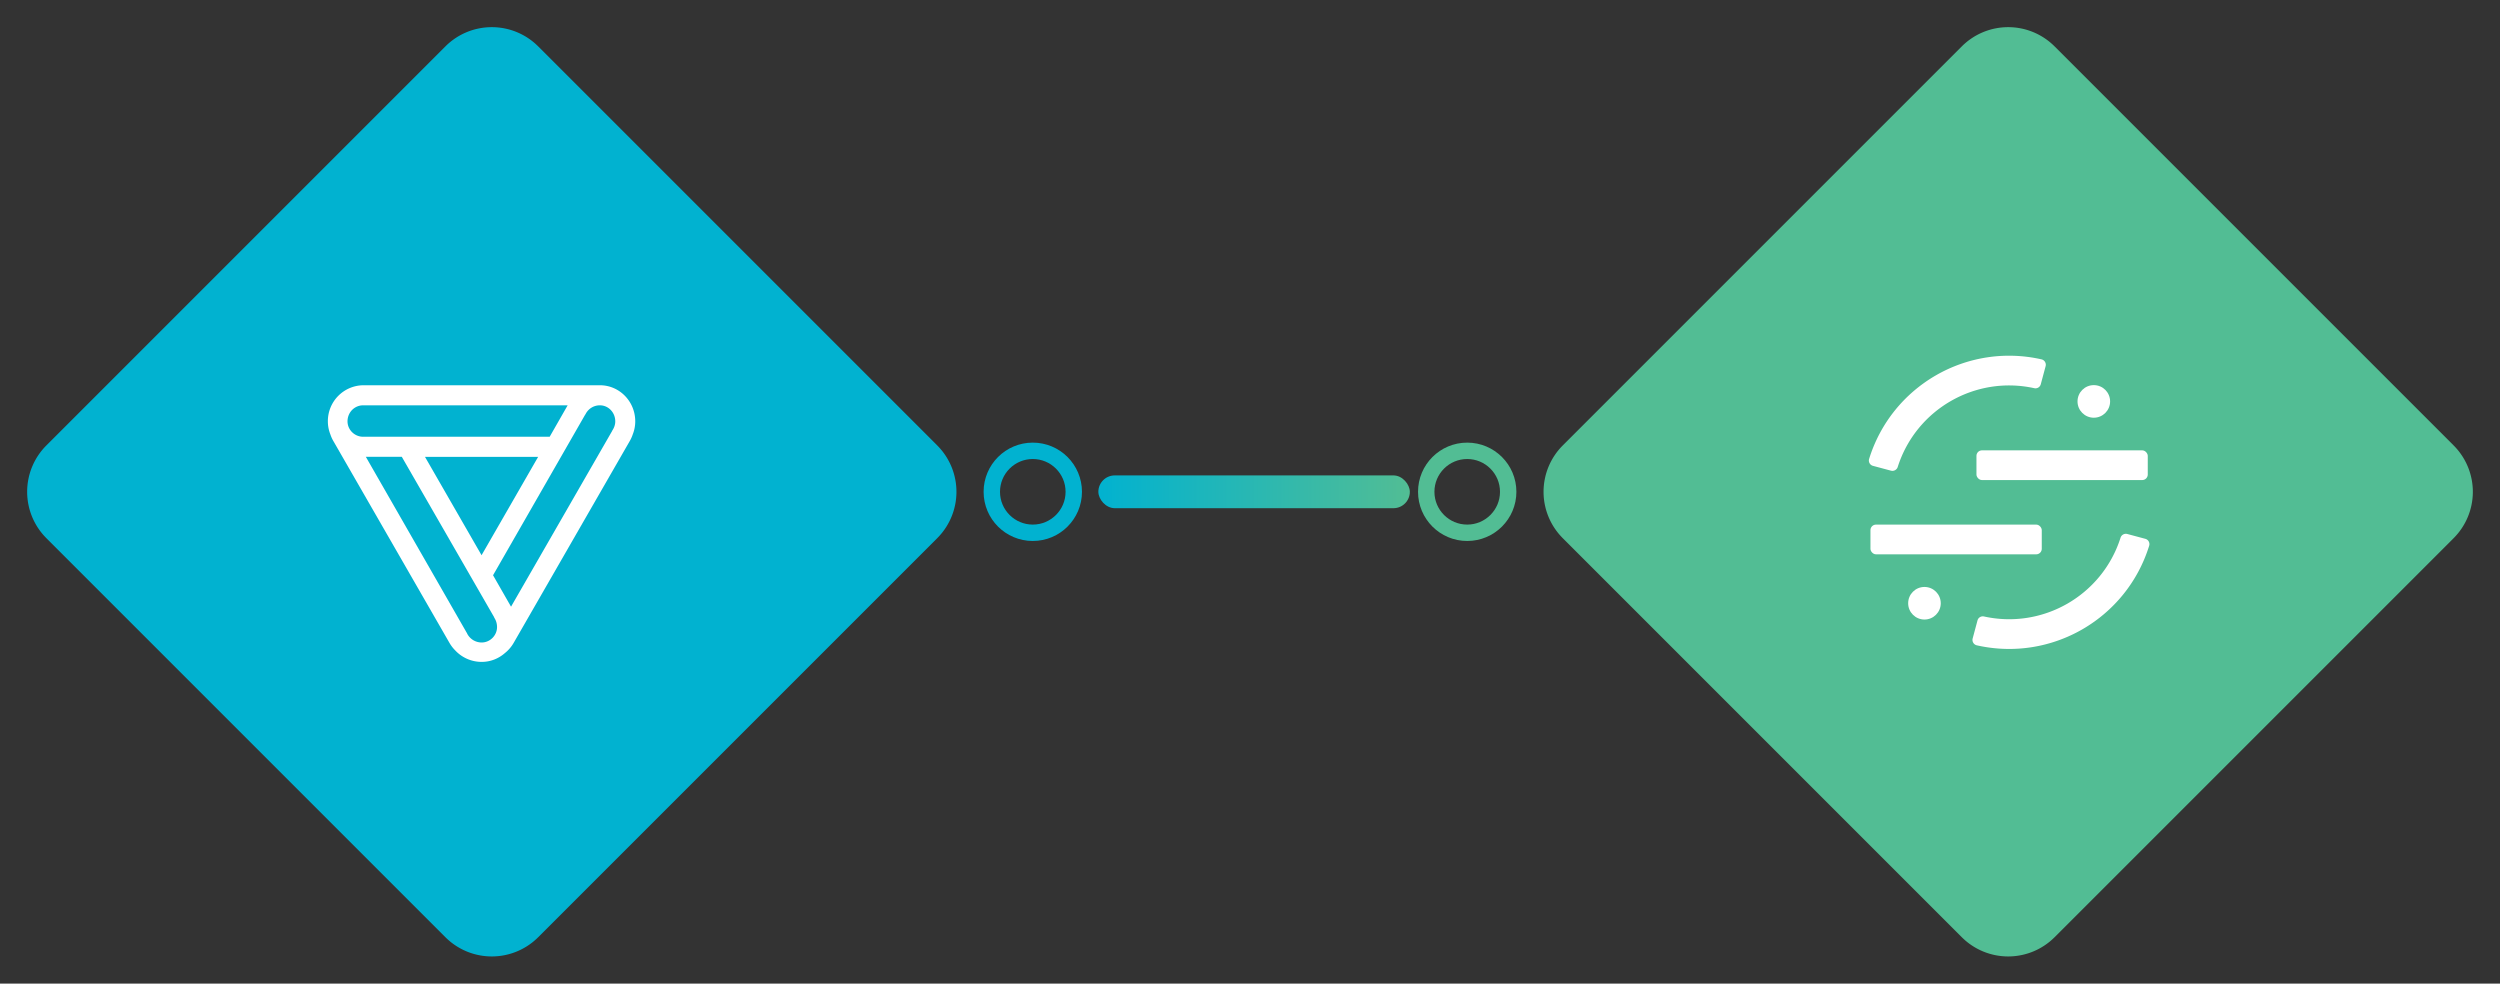 <svg xmlns="http://www.w3.org/2000/svg" xmlns:xlink="http://www.w3.org/1999/xlink" width="305" height="120" viewBox="0 0 305 120"><rect x="0" y="0" width="305" height="120" fill="#333333" stroke="none"/><defs><linearGradient id="b" x1="100%" x2="0%" y1="50%" y2="50%"><stop offset="0%" stop-color="#52BD94"/><stop offset="100%" stop-color="#01B2D0"/></linearGradient><path id="a" d="M33.05.002A4.44 4.44 0 0032.91 0H4.387A4.375 4.375 0 000 4.407c0 .55.105 1.078.296 1.564.09.274.207.543.354.803l14.18 24.65c.203.353.447.667.721.94a4.397 4.397 0 003.22 1.386c1.067 0 2.05-.4 2.806-1.058a4.42 4.42 0 001.094-1.268L36.85 6.774c.144-.255.26-.518.348-.786a4.28 4.28 0 00.302-1.58C37.5 1.954 35.554 0 33.193 0c-.048 0-.095 0-.143.002zM20.152 23.18L31.365 3.632c.04-.055.067-.097.081-.122a1.943 1.943 0 011.747-1.061c1.015 0 1.87.859 1.87 1.958 0 .376-.124.745-.326 1.062a.11.11 0 00-.04.081L22.346 27.016l-2.194-3.836zM4.55 2.45h24.702L27.06 6.285H4.307c-1.055 0-1.91-.86-1.91-1.878 0-1.1.855-1.958 1.91-1.958h.243zm7.296 6.284h13.808L18.75 20.736 11.846 8.733zm5.137 21.548c.002-.029-.011-.051-.041-.081L4.632 8.733H9.02l11.254 19.548a.546.546 0 00.08.164c.173.287.285.65.285 1.06 0 1.02-.854 1.878-1.869 1.878a1.983 1.983 0 01-1.787-1.102z"/></defs><g fill="none" fill-rule="evenodd"><path fill="#01B2D0" d="M65.657 5.657l48.686 48.686a8 8 0 010 11.314l-48.686 48.686a8 8 0 01-11.314 0L5.657 65.657a8 8 0 010-11.314L54.343 5.657a8 8 0 0111.314 0z"/><use fill="#FFF" transform="translate(40 47)" xlink:href="#a"/><path fill="#52BD94" d="M250.657 5.657l48.686 48.686a8 8 0 010 11.314l-48.686 48.686a8 8 0 01-11.314 0l-48.686-48.686a8 8 0 010-11.314l48.686-48.686a8 8 0 0111.314 0z"/><g fill="#FFF" transform="translate(228 43)"><rect width="20.9" height="3.626" x="13.127" y="11.942" fill-rule="nonzero" rx=".674"/><rect width="20.9" height="3.626" x=".195" y="21.002" fill-rule="nonzero" rx=".674"/><path d="M2.705 14.423a.68.68 0 00.82-.461c2.239-7.029 9.466-11.191 16.668-9.6a.668.668 0 00.783-.487l.59-2.202a.678.678 0 00-.513-.835C11.947-1.215 2.793 4.078.03 12.994a.671.671 0 00.474.84l2.202.59zm28.82 7.723a.68.68 0 00-.821.462c-2.238 7.028-9.465 11.19-16.667 9.6a.669.669 0 00-.783.486l-.59 2.202a.678.678 0 00.513.835c9.106 2.053 18.26-3.24 21.024-12.156a.671.671 0 00-.474-.84l-2.202-.59z"/><circle cx="27.445" cy="5.973" r="1.988" fill-rule="nonzero"/><circle cx="6.784" cy="30.596" r="1.988" fill-rule="nonzero"/></g><g transform="translate(121 55)"><circle cx="58" cy="5" r="5" stroke="#52BD94" stroke-width="2"/><circle cx="5" cy="5" r="5" stroke="#01B2D0" stroke-width="2"/><rect width="38" height="4" x="13" y="3" fill="url(#b)" rx="2"/></g></g></svg>